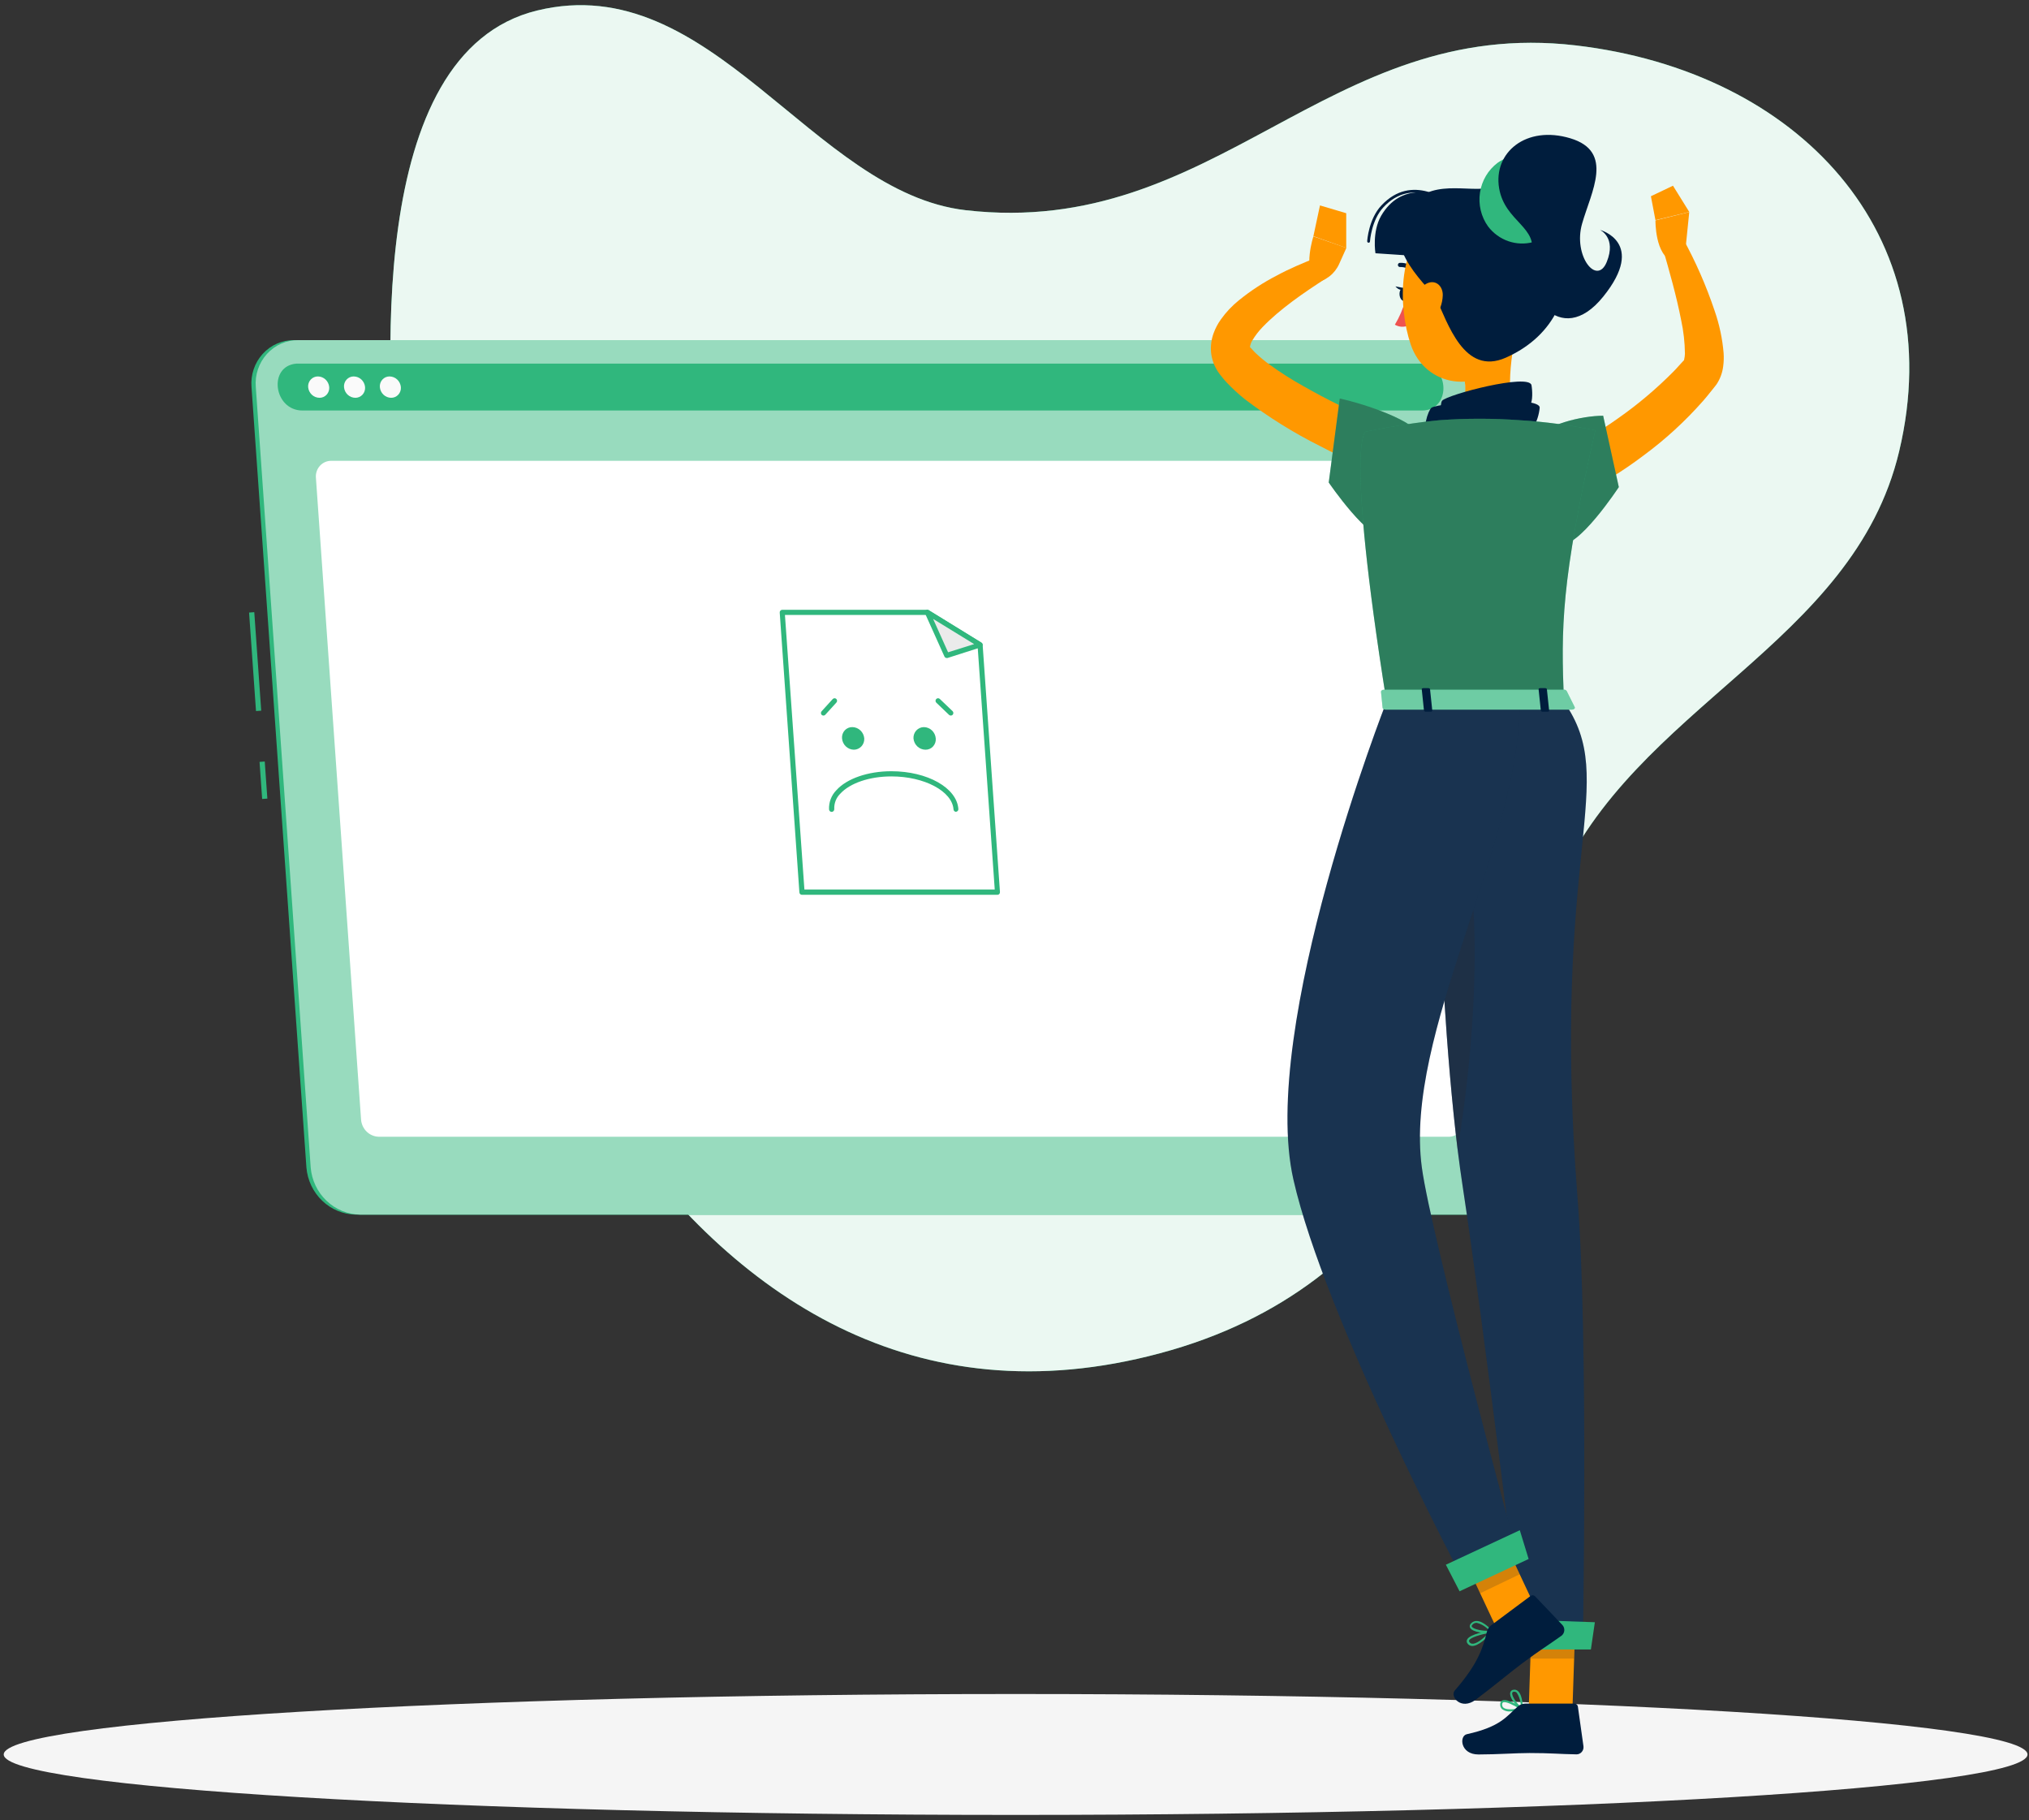 <svg width="388" height="348" viewBox="0 0 388 348" fill="none" xmlns="http://www.w3.org/2000/svg">
<rect x="0" y="0" width="388" height="348" fill="#333333" stroke="none"/>
<path d="M184.702 40.193C232.705 45.687 253.773 3.108 301.347 8.683C343.801 13.655 373.082 44.604 363.172 86.285C354.37 123.289 312.464 134.899 297.564 169.564C281.766 206.323 269.521 245.931 221.817 258.725C128.156 283.844 82.658 165.929 76.281 98.201C73.835 72.204 69.564 10.051 102.737 2.005C136.12 -6.103 155.291 36.824 184.702 40.193Z" fill="#30B77D"/>
<path opacity="0.9" d="M184.702 40.193C232.705 45.687 253.773 3.108 301.347 8.683C343.801 13.655 373.082 44.604 363.172 86.285C354.37 123.289 312.464 134.899 297.564 169.564C281.766 206.323 269.521 245.931 221.817 258.725C128.156 283.844 82.658 165.929 76.281 98.201C73.835 72.204 69.564 10.051 102.737 2.005C136.12 -6.103 155.291 36.824 184.702 40.193Z" fill="white"/>
<path d="M194.213 346.988C301.08 346.988 387.713 341.813 387.713 335.429C387.713 329.046 301.08 323.871 194.213 323.871C87.346 323.871 0.713 329.046 0.713 335.429C0.713 341.813 87.346 346.988 194.213 346.988Z" fill="#F5F5F5"/>
<path d="M48.625 117.039L47.63 117.112L48.955 135.943L49.951 135.87L48.625 117.039Z" fill="#30B77D"/>
<path d="M50.627 145.591L49.632 145.665L50.131 152.753L51.126 152.68L50.627 145.591Z" fill="#30B77D"/>
<path d="M281.746 232.218H68.017C65.638 232.174 63.359 231.231 61.62 229.57C59.88 227.909 58.803 225.648 58.596 223.222L48.097 74.012C48 72.861 48.139 71.702 48.505 70.609C48.872 69.517 49.458 68.515 50.227 67.669C50.995 66.822 51.928 66.15 52.965 65.695C54.003 65.24 55.122 65.012 56.251 65.026H269.98C272.358 65.07 274.635 66.011 276.375 67.67C278.114 69.329 279.192 71.588 279.401 74.012L289.9 223.222C289.998 224.374 289.858 225.533 289.492 226.626C289.125 227.719 288.539 228.721 287.771 229.568C287.003 230.416 286.07 231.089 285.033 231.546C283.995 232.002 282.876 232.231 281.746 232.218Z" fill="#30B77D"/>
<path d="M282.565 232.218H68.835C66.456 232.174 64.177 231.231 62.438 229.57C60.698 227.909 59.621 225.648 59.414 223.222L48.916 74.012C48.818 72.861 48.957 71.702 49.324 70.609C49.691 69.517 50.277 68.515 51.045 67.669C51.813 66.822 52.746 66.15 53.783 65.695C54.821 65.24 55.94 65.012 57.069 65.026H270.798C273.176 65.07 275.454 66.011 277.193 67.67C278.932 69.329 280.01 71.588 280.219 74.012L290.718 223.222C290.817 224.374 290.68 225.534 290.313 226.628C289.947 227.721 289.361 228.724 288.593 229.572C287.825 230.419 286.891 231.093 285.853 231.549C284.815 232.005 283.694 232.233 282.565 232.218Z" fill="#30B77D"/>
<path opacity="0.5" d="M282.565 232.218H68.835C66.456 232.174 64.177 231.231 62.438 229.57C60.698 227.909 59.621 225.648 59.414 223.222L48.916 74.012C48.818 72.861 48.957 71.702 49.324 70.609C49.691 69.517 50.277 68.515 51.045 67.669C51.813 66.822 52.746 66.15 53.783 65.695C54.821 65.24 55.94 65.012 57.069 65.026H270.798C273.176 65.07 275.454 66.011 277.193 67.67C278.932 69.329 280.01 71.588 280.219 74.012L290.718 223.222C290.817 224.374 290.68 225.534 290.313 226.628C289.947 227.721 289.361 228.724 288.593 229.572C287.825 230.419 286.891 231.093 285.853 231.549C284.815 232.005 283.694 232.233 282.565 232.218Z" fill="white"/>
<path d="M271.118 69.519H57.389H56.67C51.211 69.978 52.329 78.484 57.838 78.484H271.926C277.445 78.484 277.365 69.978 271.836 69.519H271.118Z" fill="#30B77D"/>
<path d="M62.957 74.012C62.978 74.275 62.945 74.54 62.86 74.789C62.775 75.038 62.639 75.266 62.462 75.459C62.286 75.651 62.071 75.804 61.833 75.906C61.596 76.009 61.339 76.059 61.081 76.054C60.539 76.046 60.018 75.833 59.62 75.456C59.222 75.079 58.975 74.564 58.925 74.012C58.905 73.749 58.938 73.485 59.022 73.237C59.107 72.988 59.241 72.76 59.417 72.568C59.593 72.376 59.806 72.223 60.043 72.12C60.279 72.017 60.535 71.966 60.792 71.969C61.336 71.975 61.859 72.187 62.259 72.564C62.659 72.941 62.908 73.457 62.957 74.012Z" fill="#FAFAFA"/>
<path d="M69.814 74.012C69.835 74.275 69.801 74.54 69.716 74.789C69.631 75.038 69.495 75.266 69.319 75.459C69.142 75.651 68.927 75.804 68.69 75.906C68.452 76.009 68.195 76.059 67.937 76.054C67.395 76.046 66.874 75.833 66.477 75.456C66.078 75.079 65.831 74.564 65.782 74.012C65.761 73.749 65.794 73.485 65.878 73.237C65.963 72.988 66.097 72.76 66.273 72.568C66.449 72.376 66.662 72.223 66.899 72.12C67.135 72.017 67.391 71.966 67.648 71.969C68.192 71.975 68.715 72.187 69.115 72.564C69.515 72.941 69.764 73.457 69.814 74.012Z" fill="#FAFAFA"/>
<path d="M76.66 74.012C76.681 74.274 76.648 74.538 76.563 74.787C76.478 75.035 76.344 75.263 76.168 75.455C75.993 75.648 75.779 75.8 75.543 75.903C75.306 76.006 75.051 76.058 74.793 76.054C74.25 76.048 73.729 75.836 73.33 75.459C72.932 75.081 72.685 74.565 72.638 74.012C72.615 73.749 72.647 73.484 72.731 73.235C72.815 72.986 72.95 72.757 73.126 72.565C73.302 72.372 73.516 72.22 73.753 72.117C73.99 72.015 74.246 71.964 74.504 71.97C75.046 71.977 75.567 72.19 75.965 72.567C76.363 72.945 76.611 73.459 76.66 74.012Z" fill="#FAFAFA"/>
<path d="M276.896 217.331H72.458C71.595 217.316 70.767 216.974 70.136 216.37C69.506 215.766 69.117 214.944 69.045 214.063L60.413 91.36C60.374 90.939 60.424 90.514 60.558 90.114C60.692 89.714 60.908 89.348 61.191 89.04C61.474 88.732 61.818 88.489 62.2 88.327C62.582 88.166 62.993 88.089 63.407 88.103H267.894C268.757 88.115 269.584 88.455 270.215 89.057C270.846 89.659 271.236 90.48 271.307 91.36L279.95 214.063C279.987 214.49 279.935 214.92 279.797 215.324C279.659 215.728 279.438 216.097 279.148 216.407C278.859 216.716 278.508 216.959 278.12 217.118C277.732 217.277 277.314 217.35 276.896 217.331Z" fill="white"/>
<path d="M190.75 170.585L187.416 123.289L177.337 117.081H149.583L153.355 170.585H190.75Z" fill="white"/>
<path d="M190.75 171.076H153.355C153.231 171.079 153.111 171.032 153.02 170.947C152.929 170.861 152.874 170.743 152.866 170.616L149.104 117.112C149.099 117.044 149.108 116.977 149.13 116.914C149.153 116.85 149.188 116.792 149.233 116.744C149.278 116.694 149.331 116.653 149.391 116.625C149.452 116.597 149.517 116.582 149.583 116.581H177.337C177.424 116.584 177.51 116.608 177.586 116.652L187.666 122.86C187.734 122.9 187.791 122.956 187.833 123.024C187.875 123.091 187.9 123.168 187.906 123.248L191.219 170.545C191.226 170.614 191.218 170.683 191.195 170.749C191.173 170.814 191.137 170.873 191.089 170.923C191.046 170.97 190.993 171.009 190.935 171.035C190.877 171.061 190.814 171.075 190.75 171.076ZM153.824 170.055H190.221L186.947 123.544L177.247 117.571H150.102L153.824 170.055Z" fill="#30B77D"/>
<path d="M187.417 123.289L177.337 117.081L181.039 125.311L187.417 123.289Z" fill="#EBEBEB"/>
<path d="M181.039 125.801C180.947 125.8 180.857 125.773 180.78 125.723C180.702 125.672 180.64 125.6 180.6 125.515L176.898 117.285C176.855 117.188 176.842 117.08 176.862 116.976C176.881 116.872 176.932 116.776 177.007 116.703C177.087 116.634 177.185 116.592 177.289 116.582C177.393 116.573 177.497 116.598 177.586 116.652L187.666 122.86C187.747 122.91 187.813 122.983 187.855 123.07C187.898 123.156 187.915 123.254 187.906 123.35C187.893 123.444 187.854 123.533 187.794 123.605C187.734 123.677 187.655 123.731 187.566 123.759L181.179 125.801H181.039ZM178.435 118.327L181.299 124.708L186.289 123.146L178.435 118.327Z" fill="#30B77D"/>
<path d="M165.271 141.179C165.286 141.456 165.245 141.734 165.152 141.995C165.058 142.256 164.914 142.494 164.727 142.696C164.54 142.898 164.315 143.058 164.065 143.168C163.816 143.277 163.547 143.334 163.275 143.333C162.705 143.323 162.16 143.097 161.743 142.699C161.327 142.301 161.069 141.759 161.02 141.179C160.994 140.898 161.027 140.615 161.117 140.349C161.206 140.083 161.35 139.839 161.539 139.634C161.728 139.429 161.957 139.268 162.212 139.161C162.467 139.054 162.741 139.004 163.016 139.014C163.586 139.027 164.132 139.255 164.548 139.655C164.965 140.054 165.222 140.597 165.271 141.179Z" fill="#30B77D"/>
<path d="M178.944 141.178C178.968 141.458 178.934 141.74 178.843 142.005C178.753 142.27 178.609 142.512 178.42 142.716C178.231 142.92 178.003 143.08 177.749 143.186C177.495 143.293 177.222 143.343 176.948 143.333C176.377 143.323 175.83 143.097 175.412 142.699C174.994 142.302 174.734 141.76 174.682 141.178C174.666 140.9 174.705 140.621 174.798 140.359C174.891 140.097 175.036 139.857 175.223 139.654C175.41 139.452 175.635 139.29 175.886 139.18C176.136 139.07 176.406 139.013 176.678 139.014C177.251 139.022 177.801 139.248 178.22 139.648C178.638 140.049 178.896 140.594 178.944 141.178Z" fill="#30B77D"/>
<path d="M182.816 155.208C182.694 155.206 182.578 155.158 182.49 155.073C182.401 154.988 182.347 154.872 182.337 154.748C182.087 151.267 176.758 148.438 170.461 148.438C166.279 148.438 162.527 149.715 160.67 151.757C160.289 152.133 159.99 152.588 159.794 153.092C159.598 153.595 159.509 154.136 159.533 154.677C159.537 154.744 159.529 154.811 159.508 154.875C159.487 154.939 159.454 154.998 159.411 155.048C159.324 155.151 159.201 155.214 159.069 155.223C158.936 155.233 158.806 155.188 158.706 155.099C158.605 155.01 158.544 154.884 158.535 154.748C158.505 154.072 158.614 153.396 158.855 152.765C159.095 152.133 159.462 151.56 159.932 151.083C161.928 148.847 165.99 147.448 170.431 147.448C177.347 147.448 182.985 150.623 183.265 154.677C183.269 154.741 183.261 154.806 183.24 154.867C183.22 154.928 183.188 154.984 183.146 155.033C183.104 155.081 183.054 155.121 182.997 155.149C182.94 155.177 182.879 155.194 182.816 155.198V155.208Z" fill="#30B77D"/>
<path d="M157.457 136.808C157.335 136.806 157.218 136.759 157.128 136.676C157.037 136.582 156.986 136.455 156.986 136.323C156.986 136.191 157.037 136.065 157.128 135.971L159.253 133.633C159.344 133.543 159.466 133.493 159.593 133.493C159.719 133.493 159.841 133.543 159.932 133.633C159.977 133.678 160.012 133.732 160.036 133.792C160.06 133.852 160.073 133.915 160.073 133.98C160.073 134.044 160.06 134.108 160.036 134.168C160.012 134.227 159.977 134.282 159.932 134.327L157.806 136.665C157.76 136.712 157.706 136.749 157.646 136.773C157.586 136.798 157.522 136.81 157.457 136.808Z" fill="#30B77D"/>
<path d="M181.818 136.808C181.697 136.802 181.581 136.756 181.488 136.676L179.043 134.337C178.997 134.292 178.961 134.237 178.935 134.176C178.91 134.116 178.897 134.051 178.897 133.985C178.897 133.919 178.91 133.854 178.935 133.794C178.961 133.733 178.997 133.678 179.043 133.633C179.135 133.543 179.256 133.493 179.383 133.493C179.509 133.493 179.631 133.543 179.722 133.633L182.167 135.971C182.212 136.017 182.247 136.071 182.271 136.13C182.296 136.19 182.308 136.254 182.308 136.318C182.308 136.383 182.296 136.447 182.271 136.506C182.247 136.566 182.212 136.62 182.167 136.665C182.072 136.756 181.948 136.807 181.818 136.808Z" fill="#30B77D"/>
<path d="M297.694 87.142C298.582 86.683 299.69 86.121 300.628 85.539C301.566 84.957 302.624 84.396 303.622 83.783C305.568 82.547 307.544 81.332 309.411 79.984C313.159 77.361 316.672 74.401 319.909 71.142C320.319 70.754 320.678 70.325 321.067 69.906L321.636 69.284L321.915 68.977L322.055 68.814C321.915 69.09 322.055 69.008 322.055 68.742C322.143 68.378 322.193 68.005 322.205 67.629C322.182 65.458 321.938 63.295 321.476 61.176C320.588 56.602 319.241 51.884 317.914 47.269L321.786 45.533C324.23 49.961 326.271 54.61 327.883 59.42C328.789 62.019 329.366 64.727 329.6 67.476C329.661 68.331 329.634 69.19 329.52 70.039C329.372 71.24 328.955 72.389 328.303 73.398L328.133 73.633L328.003 73.797L327.853 73.991L327.544 74.379L326.925 75.145C326.516 75.645 326.117 76.166 325.678 76.646C322.265 80.52 318.458 84.012 314.321 87.061C312.325 88.572 310.209 90.022 308.043 91.339C306.976 92.003 305.888 92.636 304.78 93.259C303.672 93.882 302.594 94.453 301.317 95.066L297.694 87.142Z" fill="#FF9800"/>
<path d="M288.812 327.199C289.559 327.18 290.302 327.077 291.028 326.892C291.064 326.881 291.098 326.86 291.124 326.831C291.15 326.803 291.169 326.767 291.177 326.729C291.182 326.69 291.176 326.65 291.161 326.614C291.145 326.578 291.119 326.547 291.088 326.525C290.798 326.331 288.263 324.656 287.285 325.106C287.177 325.157 287.084 325.237 287.015 325.338C286.947 325.438 286.906 325.555 286.896 325.677C286.857 325.87 286.867 326.07 286.924 326.257C286.982 326.445 287.086 326.614 287.225 326.749C287.684 327.091 288.248 327.25 288.812 327.199ZM290.459 326.607C289.012 326.903 287.914 326.852 287.465 326.453C287.375 326.359 287.31 326.244 287.275 326.117C287.24 325.99 287.237 325.857 287.265 325.728C287.269 325.674 287.287 325.622 287.316 325.577C287.346 325.532 287.387 325.496 287.435 325.473C287.964 325.238 289.431 325.994 290.459 326.607Z" fill="#30B77D"/>
<path d="M291.018 326.893H291.118C291.147 326.874 291.171 326.849 291.189 326.819C291.206 326.788 291.216 326.754 291.217 326.719C291.217 326.607 291.217 324.146 290.299 323.329C290.189 323.221 290.057 323.139 289.911 323.091C289.766 323.044 289.612 323.031 289.461 323.053C289.303 323.055 289.151 323.111 289.03 323.213C288.908 323.315 288.824 323.457 288.792 323.615C288.603 324.636 290.12 326.423 290.918 326.893C290.951 326.902 290.985 326.902 291.018 326.893ZM289.591 323.431C289.753 323.432 289.909 323.493 290.03 323.605C290.556 324.399 290.828 325.341 290.808 326.3C290.01 325.647 289.062 324.258 289.181 323.676C289.181 323.584 289.251 323.462 289.501 323.431H289.591Z" fill="#30B77D"/>
<path d="M290.239 61.605C289.241 66.71 287.245 76.921 290.688 80.342C290.688 80.342 289.331 85.447 280.12 85.447C269.98 85.447 275.279 80.342 275.279 80.342C280.808 78.994 280.659 74.797 279.701 70.846L290.239 61.605Z" fill="#FF9800"/>
<path d="M273.333 82.384C271.747 82.609 273.104 78.392 273.743 77.953C275.239 76.932 294.561 75.512 294.431 77.953C294.351 78.974 293.872 81.016 293.034 81.69C292.195 82.364 287.225 80.26 273.333 82.384Z" fill="#001D3D"/>
<path d="M276.487 80.934C275.22 81.373 275.339 77.125 275.768 76.615C276.766 75.43 292.405 71.326 292.864 73.644C293.044 74.665 293.133 76.707 292.595 77.432C292.056 78.157 287.465 76.962 276.487 80.934Z" fill="#001D3D"/>
<path d="M270.669 52.456C270.606 52.459 270.543 52.447 270.486 52.42C270.429 52.394 270.379 52.353 270.339 52.303C270.035 51.901 269.642 51.578 269.193 51.36C268.744 51.142 268.251 51.035 267.755 51.047C267.703 51.054 267.65 51.051 267.599 51.036C267.549 51.022 267.502 50.998 267.461 50.964C267.42 50.931 267.386 50.889 267.361 50.842C267.336 50.795 267.32 50.743 267.315 50.69C267.307 50.585 267.339 50.48 267.404 50.398C267.469 50.316 267.562 50.264 267.665 50.251C268.293 50.218 268.92 50.341 269.491 50.609C270.063 50.878 270.563 51.284 270.948 51.793C271.015 51.876 271.047 51.982 271.038 52.089C271.029 52.196 270.978 52.295 270.898 52.364C270.83 52.414 270.751 52.446 270.669 52.456Z" fill="#001D3D"/>
<path d="M268.733 57.449C268.28 59.078 267.608 60.635 266.737 62.075C267.103 62.29 267.51 62.421 267.931 62.458C268.352 62.495 268.775 62.437 269.172 62.289L268.733 57.449Z" fill="#EF5350"/>
<path d="M269.222 56.214C269.292 56.898 268.982 57.49 268.543 57.531C268.104 57.572 267.695 57.061 267.635 56.367C267.575 55.672 267.874 55.09 268.304 55.05C268.733 55.009 269.152 55.519 269.222 56.214Z" fill="#001D3D"/>
<path d="M268.503 55.07L266.846 54.754C266.846 54.754 267.795 55.959 268.503 55.07Z" fill="#001D3D"/>
<path d="M300.698 326.699H292.335L292.994 306.89H301.357L300.698 326.699Z" fill="#FF9800"/>
<path d="M291.676 325.708H301.067C301.229 325.704 301.387 325.761 301.51 325.869C301.634 325.976 301.714 326.126 301.736 326.29L302.804 333.887C302.825 334.079 302.806 334.274 302.749 334.458C302.691 334.642 302.596 334.811 302.469 334.955C302.343 335.099 302.188 335.214 302.015 335.292C301.843 335.37 301.656 335.41 301.467 335.408C298.193 335.357 296.616 335.153 292.485 335.153C289.94 335.153 286.227 335.429 282.724 335.429C279.221 335.429 279.022 331.876 280.489 331.559C287.036 330.109 288.074 328.128 290.279 326.229C290.672 325.895 291.166 325.711 291.676 325.708Z" fill="#001D3D"/>
<g opacity="0.2">
<path d="M301.357 306.89H292.994L292.654 317.1H301.018L301.357 306.89Z" fill="#2A292F"/>
</g>
<path d="M267.435 92.166C262.318 90.13 257.305 87.83 252.415 85.274C247.365 82.749 242.554 79.751 238.044 76.319C236.84 75.353 235.699 74.306 234.631 73.184C234.352 72.878 234.072 72.592 233.803 72.235C233.487 71.869 233.193 71.484 232.925 71.081C232.189 69.984 231.729 68.718 231.587 67.395C231.477 66.141 231.645 64.877 232.076 63.698C232.422 62.751 232.896 61.857 233.484 61.044C234.448 59.695 235.586 58.486 236.867 57.449C239.128 55.607 241.57 54.009 244.152 52.681C245.39 52.007 246.647 51.405 247.925 50.843C249.202 50.281 250.459 49.75 251.827 49.27L253.593 53.202C249.242 56.01 244.731 59.103 241.418 62.555C240.676 63.324 240.023 64.177 239.472 65.097C238.993 65.904 239.003 66.506 239.082 66.455C239.162 66.404 239.082 66.455 239.222 66.557L239.621 66.996C239.771 67.18 239.981 67.364 240.17 67.558C241.016 68.354 241.912 69.091 242.855 69.764C244.915 71.256 247.061 72.62 249.282 73.848C251.527 75.135 253.843 76.35 256.198 77.514C260.908 79.821 265.779 82.037 270.559 84.059L267.435 92.166Z" fill="#FF9800"/>
<path d="M256.088 50.455L257.465 47.392L251.158 45.196C251.158 45.196 249.162 51.231 251.527 54.008C252.516 53.849 253.45 53.441 254.246 52.821C255.042 52.2 255.675 51.387 256.088 50.455Z" fill="#FF9800"/>
<path d="M257.435 40.765L252.416 39.274L251.158 45.155L257.435 47.392V40.765Z" fill="#FF9800"/>
<path d="M322.305 47.688L323.033 40.54L316.566 42.133C316.566 42.133 316.466 48.852 319.889 49.914L322.305 47.688Z" fill="#FF9800"/>
<path d="M319.919 35.506L315.698 37.518L316.566 42.082L323.033 40.52L319.919 35.506Z" fill="#FF9800"/>
<path d="M291.557 51.578C291.866 60.063 292.165 63.647 288.423 68.395C282.784 75.543 272.535 74.062 269.761 65.843C267.266 58.45 267.186 45.819 274.93 41.653C276.633 40.727 278.538 40.261 280.466 40.3C282.394 40.339 284.281 40.881 285.946 41.876C287.612 42.87 289.002 44.283 289.983 45.981C290.965 47.679 291.507 49.606 291.557 51.578Z" fill="#FF9800"/>
<path d="M287.944 68.385C296.088 64.781 301.437 57.154 299.181 45.329C297.016 33.985 289.531 32.862 286.437 35.21C283.343 37.559 275.629 34.057 270.998 38.039C263.014 44.952 270.559 52.334 274.511 56.796C276.866 61.759 279.96 71.908 287.944 68.385Z" fill="#001D3D"/>
<path d="M284.561 43.297C285.554 44.601 286.899 45.579 288.429 46.11C289.96 46.641 291.608 46.701 293.172 46.285C294.735 45.868 296.146 44.991 297.228 43.764C298.311 42.537 299.018 41.012 299.263 39.378C299.508 37.744 299.281 36.072 298.608 34.569C297.935 33.066 296.847 31.797 295.477 30.919C294.108 30.042 292.517 29.594 290.902 29.631C289.287 29.667 287.717 30.187 286.387 31.126C284.568 32.493 283.354 34.542 283.011 36.825C282.669 39.107 283.226 41.435 284.561 43.297Z" fill="#30B77D"/>
<path d="M286.676 36.007C285.509 29.166 291.826 23.897 300.289 26.439C308.752 28.982 304.281 36.65 302.535 42.776C300.788 48.903 305.359 54.744 307.255 50.077C309.151 45.411 305.958 43.951 305.958 43.951C305.958 43.951 314.939 46.33 306.596 56.694C298.253 67.058 290.698 55.611 292.744 48.862C294.401 43.44 287.784 42.47 286.676 36.007Z" fill="#001D3D"/>
<path d="M278.223 38.59C274.361 36.548 267.824 34.863 264.102 41.276C262.346 44.339 263.024 48.423 263.024 48.423L274.391 49.189L278.223 38.59Z" fill="#001D3D"/>
<path d="M261.687 46.401C261.62 46.396 261.557 46.364 261.513 46.313C261.468 46.261 261.445 46.194 261.447 46.125C261.447 45.952 261.737 41.847 264.162 39.274C270.02 33.045 276.886 38.253 278.842 39.938C278.884 39.983 278.909 40.043 278.91 40.106C278.912 40.168 278.891 40.23 278.852 40.278C278.812 40.325 278.757 40.357 278.696 40.366C278.636 40.375 278.574 40.36 278.523 40.326C276.637 38.672 270.07 33.719 264.551 39.621C262.256 42.062 261.976 46.115 261.976 46.156C261.975 46.192 261.967 46.228 261.951 46.261C261.936 46.294 261.913 46.323 261.886 46.346C261.859 46.369 261.827 46.386 261.792 46.395C261.758 46.405 261.722 46.407 261.687 46.401Z" fill="#001D3D"/>
<path d="M275.898 56.428C275.853 58.035 275.272 59.577 274.252 60.799C272.874 62.453 271.258 61.636 270.928 59.778C270.599 58.134 270.928 55.285 272.665 54.294C274.401 53.304 275.918 54.57 275.898 56.428Z" fill="#FF9800"/>
<path d="M274.102 134.153C274.102 134.153 274.641 193.529 279.671 226.612C283.742 253.334 291.257 315.13 291.257 315.13H302.664C302.664 315.13 303.772 255.468 301.666 229.043C296.447 162.162 309.93 149.653 299.051 134.153H274.102Z" fill="#001D3D"/>
<path opacity="0.1" d="M274.102 134.153C274.102 134.153 274.641 193.529 279.671 226.612C283.742 253.334 291.257 315.13 291.257 315.13H302.664C302.664 315.13 303.772 255.468 301.666 229.043C296.447 162.162 309.93 149.653 299.051 134.153H274.102Z" fill="white"/>
<path opacity="0.3" d="M280.1 161.089C284.092 179.009 280.908 207.232 278.722 219.658C276.407 200.789 275.239 176.334 274.661 158.394C276.726 154.983 278.683 154.759 280.1 161.089Z" fill="#2A292F"/>
<path d="M289.7 315.354H304.221L304.98 310.147L289.62 309.616L289.7 315.354Z" fill="#30B77D"/>
<path d="M293.842 83.998C295.209 81.22 302.554 79.474 306.566 79.484L309.56 93.126C309.56 93.126 301.576 105.267 298.243 103.98C294.321 102.5 290.918 89.991 293.842 83.998Z" fill="#30B77D"/>
<path opacity="0.4" d="M293.842 83.998C295.209 81.22 302.554 79.474 306.566 79.484L309.56 93.126C309.56 93.126 301.576 105.267 298.243 103.98C294.321 102.5 290.918 89.991 293.842 83.998Z" fill="#2A292F"/>
<path d="M285.379 312.015C285.396 311.986 285.404 311.952 285.404 311.918C285.404 311.884 285.396 311.851 285.379 311.821C285.36 311.782 285.33 311.75 285.292 311.73C285.255 311.71 285.212 311.702 285.169 311.709C284.75 311.78 281.058 312.373 280.559 313.455C280.505 313.553 280.477 313.664 280.477 313.777C280.477 313.889 280.505 314 280.559 314.098C280.644 314.26 280.767 314.397 280.917 314.499C281.067 314.6 281.238 314.662 281.417 314.68C282.625 314.803 284.411 313.087 285.309 312.046L285.379 312.015ZM280.948 313.588C281.287 313.016 283.203 312.485 284.661 312.209C283.343 313.577 282.185 314.343 281.507 314.251C281.389 314.239 281.277 314.198 281.179 314.13C281.082 314.062 281.002 313.971 280.948 313.863C280.926 313.825 280.915 313.781 280.915 313.736C280.915 313.691 280.926 313.647 280.948 313.608C280.948 313.608 280.938 313.598 280.948 313.588Z" fill="#30B77D"/>
<path d="M285.379 312.015C285.396 311.986 285.404 311.952 285.404 311.918C285.404 311.884 285.396 311.851 285.379 311.821C285.319 311.75 283.842 310.004 282.475 309.912C282.278 309.895 282.08 309.92 281.892 309.985C281.705 310.05 281.533 310.154 281.387 310.29C280.978 310.668 281.018 310.994 281.118 311.198C281.547 312.077 284.201 312.383 285.269 312.148C285.297 312.137 285.321 312.119 285.34 312.096C285.36 312.073 285.373 312.045 285.379 312.015ZM281.477 310.729C281.521 310.66 281.574 310.598 281.637 310.545C281.741 310.444 281.865 310.367 282.001 310.319C282.137 310.271 282.282 310.254 282.425 310.269C283.353 310.503 284.187 311.028 284.81 311.77C283.623 311.872 281.706 311.505 281.447 310.974C281.43 310.934 281.424 310.89 281.43 310.847C281.435 310.804 281.451 310.763 281.477 310.729Z" fill="#30B77D"/>
<path d="M294.092 308.391L286.447 311.872L283.044 304.612L278.593 295.116L278.064 294.014L285.708 290.532L286.297 291.777L290.609 300.977L294.092 308.391Z" fill="#FF9800"/>
<path opacity="0.2" d="M290.609 300.978L283.044 304.613L278.593 295.117L286.297 291.778L290.609 300.978Z" fill="#2A292F"/>
<path d="M265.14 134.153C265.14 134.153 240.719 196.317 247.336 225.52C253.324 251.956 279.77 302.019 279.77 302.019L290.02 296.771C290.02 296.771 273.663 236.333 271.896 223.202C268.443 197.675 290.628 161.6 290.628 134.153H265.14Z" fill="#001D3D"/>
<path opacity="0.1" d="M265.14 134.153C265.14 134.153 240.719 196.317 247.336 225.52C253.324 251.956 279.77 302.019 279.77 302.019L290.02 296.771C290.02 296.771 273.663 236.333 271.896 223.202C268.443 197.675 290.628 161.6 290.628 134.153H265.14Z" fill="white"/>
<path d="M285.09 310.78L292.674 305.133C292.802 305.031 292.963 304.98 293.125 304.992C293.287 305.003 293.439 305.075 293.553 305.195L298.792 310.698C298.919 310.842 299.015 311.011 299.074 311.196C299.133 311.38 299.153 311.574 299.133 311.767C299.113 311.96 299.054 312.146 298.959 312.314C298.864 312.482 298.736 312.627 298.582 312.74C295.898 314.66 294.511 315.456 291.177 317.938C289.122 319.469 285.03 322.849 282.195 324.963C279.361 327.076 277.206 324.319 278.204 323.186C282.675 318.081 283.613 314.915 284.311 312.046C284.419 311.544 284.695 311.097 285.09 310.78Z" fill="#001D3D"/>
<path d="M279.112 304.235L292.315 298.057L290.628 292.554L276.487 299.15L279.112 304.235Z" fill="#30B77D"/>
<path d="M271.617 83.344C270.529 80.444 260.988 77.217 256.198 76.196L254.092 92.248C254.092 92.248 261.916 103.745 265.339 102.795C269.391 101.672 273.972 89.562 271.617 83.344Z" fill="#30B77D"/>
<path opacity="0.4" d="M271.617 83.344C270.529 80.444 260.988 77.217 256.198 76.196L254.092 92.248C254.092 92.248 261.916 103.745 265.339 102.795C269.391 101.672 273.972 89.562 271.617 83.344Z" fill="#2A292F"/>
<path d="M261.148 82.537C261.148 82.537 257.156 83.967 265.14 134.153H299.071C298.503 120.021 298.483 111.301 305.059 82.282C300.305 81.278 295.485 80.63 290.638 80.342C285.509 79.963 280.359 79.963 275.229 80.342C268.653 80.934 261.148 82.537 261.148 82.537Z" fill="#30B77D"/>
<path opacity="0.4" d="M261.148 82.537C261.148 82.537 257.156 83.967 265.14 134.153H299.071C298.503 120.021 298.483 111.301 305.059 82.282C300.305 81.278 295.485 80.63 290.638 80.342C285.509 79.963 280.359 79.963 275.229 80.342C268.653 80.934 261.148 82.537 261.148 82.537Z" fill="#2A292F"/>
<path d="M299.6 132.121L301.127 135.185C301.247 135.43 300.968 135.675 300.578 135.675H264.97C264.661 135.675 264.411 135.521 264.391 135.317L264.082 132.254C264.082 132.04 264.331 131.856 264.661 131.856H299.002C299.116 131.837 299.233 131.852 299.339 131.9C299.445 131.947 299.536 132.023 299.6 132.121Z" fill="#30B77D"/>
<path opacity="0.3" d="M299.6 132.121L301.127 135.185C301.247 135.43 300.968 135.675 300.578 135.675H264.97C264.661 135.675 264.411 135.521 264.391 135.317L264.082 132.254C264.082 132.04 264.331 131.856 264.661 131.856H299.002C299.116 131.837 299.233 131.852 299.339 131.9C299.445 131.947 299.536 132.023 299.6 132.121Z" fill="white"/>
<path d="M295.01 136.073H295.928C296.117 136.073 296.257 135.971 296.237 135.858L295.808 131.774C295.808 131.651 295.638 131.56 295.459 131.56H294.531C294.351 131.56 294.211 131.651 294.221 131.774L294.65 135.858C294.64 135.95 294.8 136.073 295.01 136.073Z" fill="#001D3D"/>
<path d="M272.665 136.073H273.583C273.763 136.073 273.902 135.971 273.892 135.858L273.463 131.774C273.463 131.651 273.293 131.56 273.104 131.56H272.186C271.996 131.56 271.866 131.651 271.876 131.774L272.305 135.858C272.315 135.95 272.475 136.073 272.665 136.073Z" fill="#001D3D"/>
</svg>
